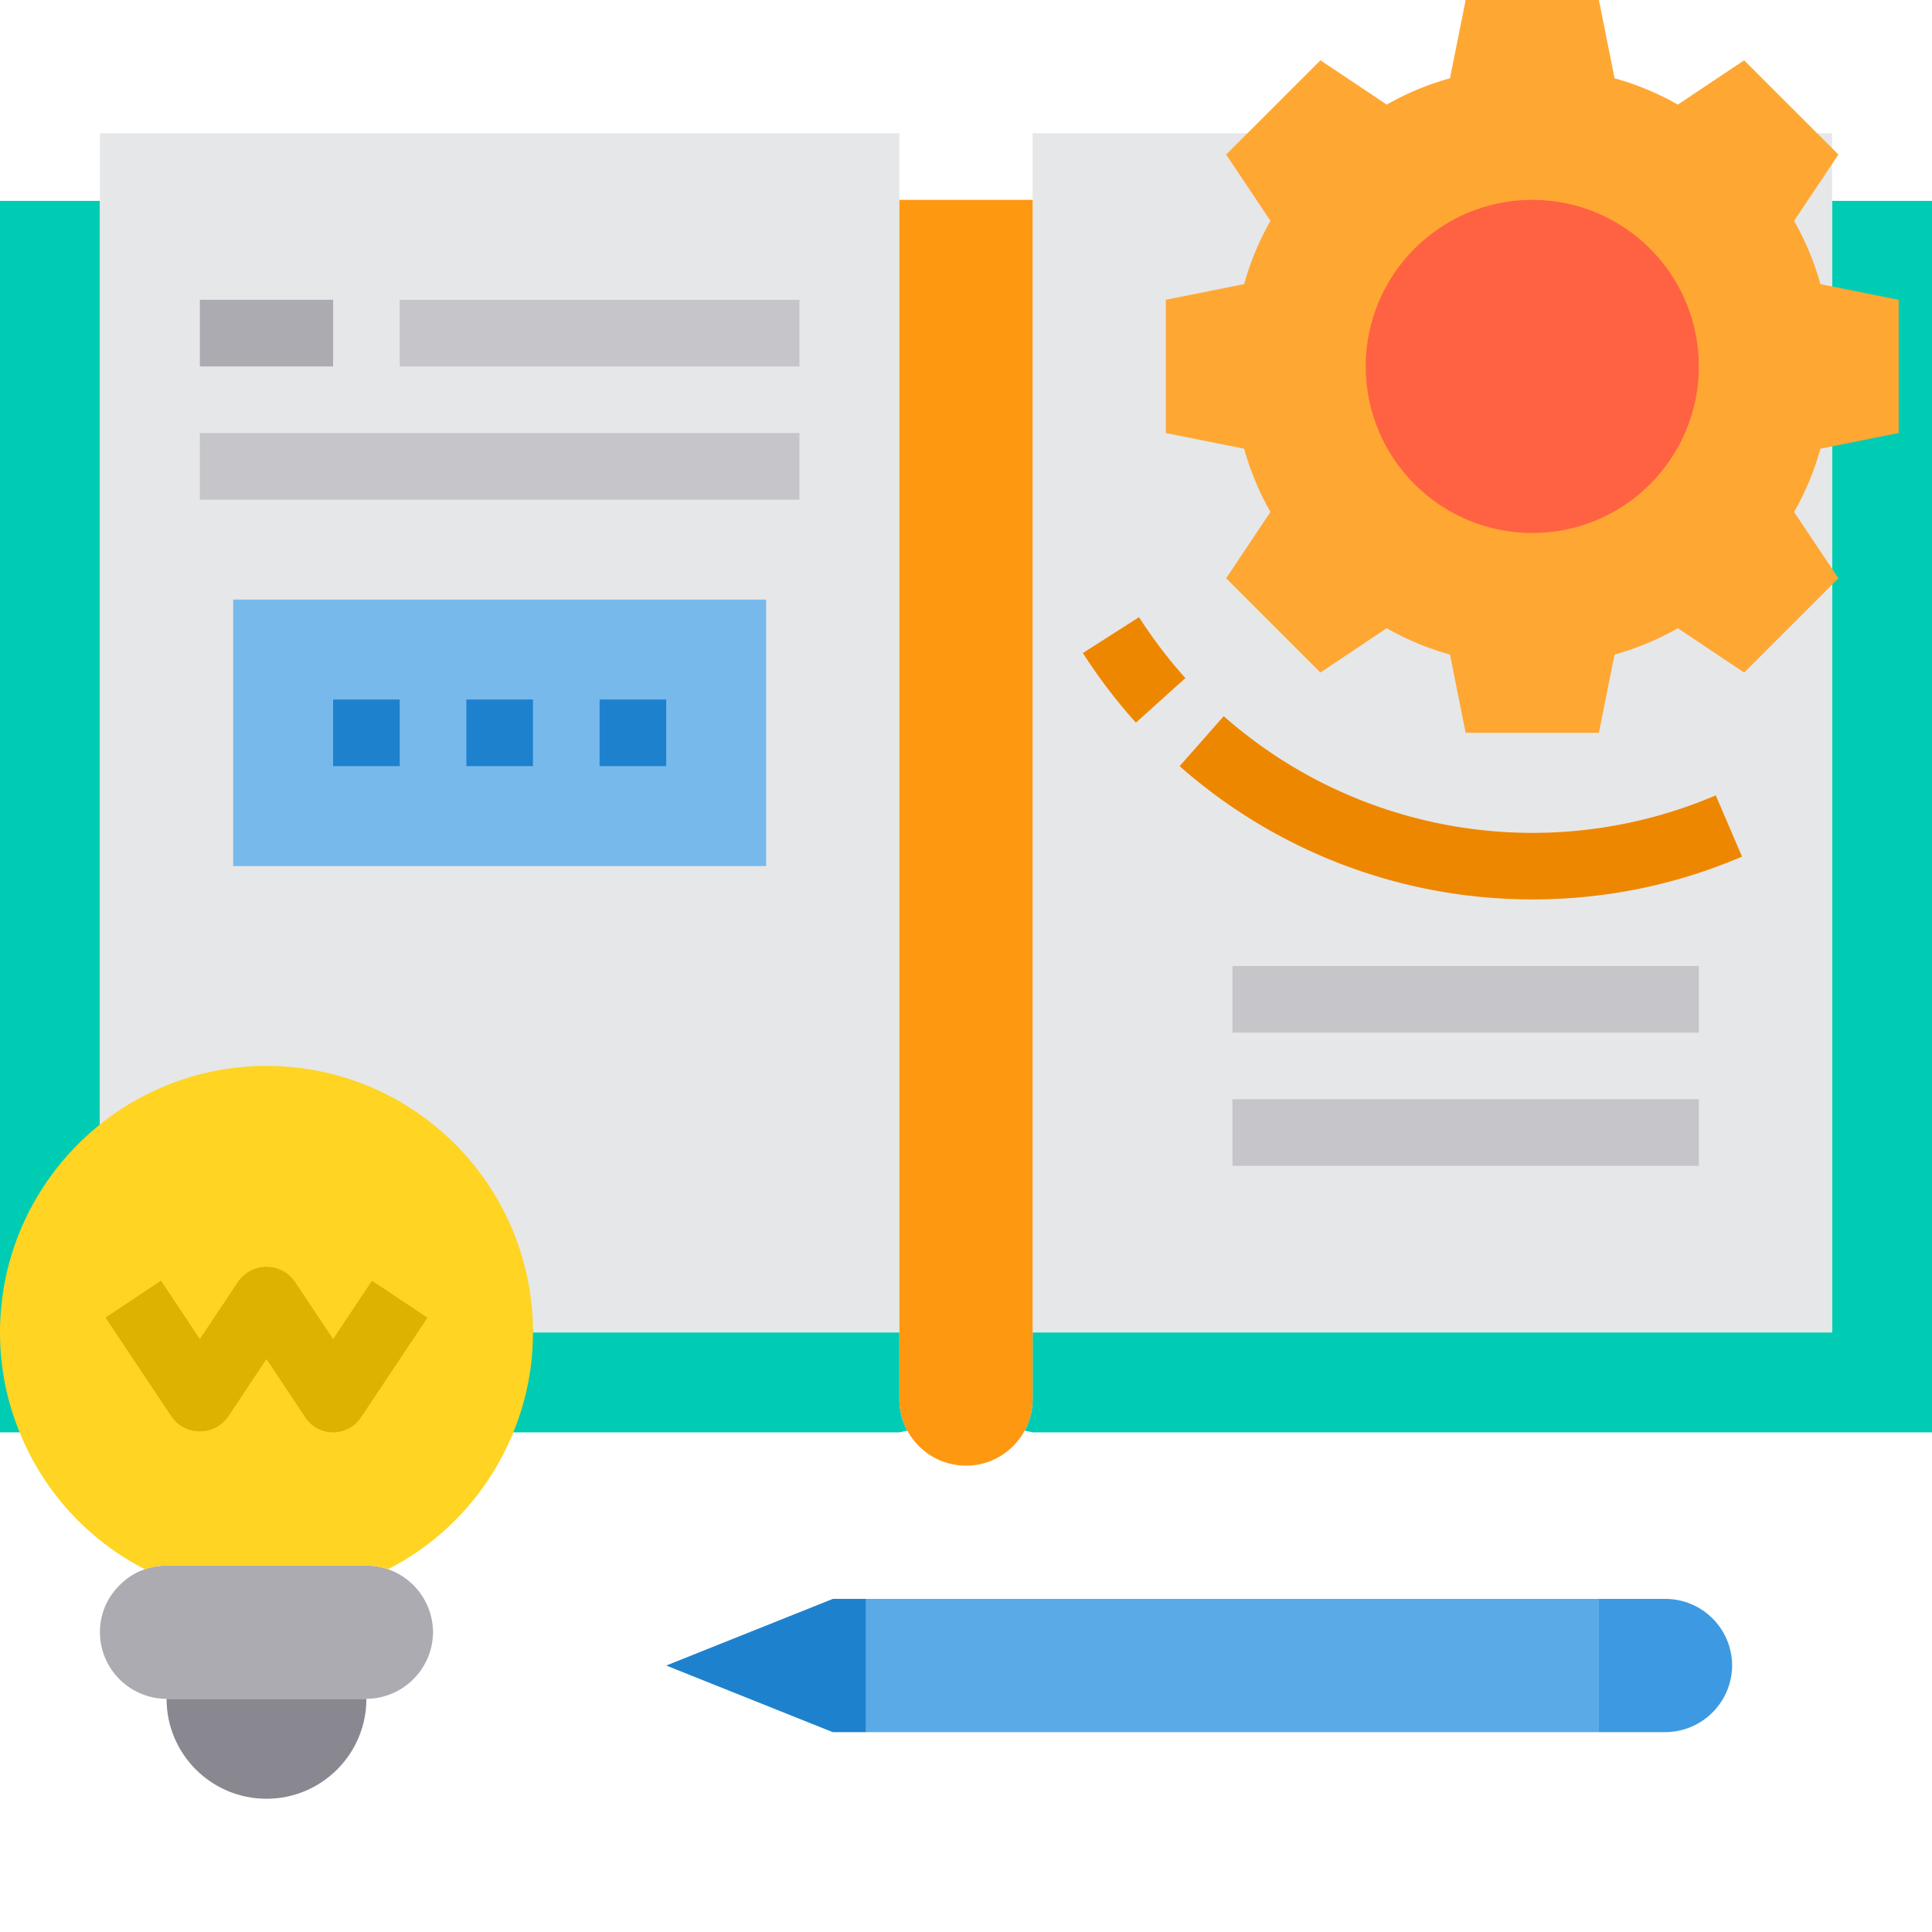 <svg viewBox="0 0 464 464" xmlns="http://www.w3.org/2000/svg"><g><path d="M440 48.238V320H248v16a16.192 16.192 0 0 1-1.922 7.602L248 344h216V48.238zm0 0" fill="#00ccb3"></path><path d="M299.602 32H248v288h192V32zm0 0" fill="#e6e7e8"></path><path d="M456 72v32l-18.8 3.762a66.874 66.874 0 0 1-6.321 15.199l10.64 15.918-22.64 22.64-15.918-10.64a66.874 66.874 0 0 1-15.2 6.32L384 176h-32l-3.762-18.8a66.874 66.874 0 0 1-15.199-6.321l-15.918 10.64-22.64-22.64 10.64-15.918a66.874 66.874 0 0 1-6.32-15.2L280 104V72l18.8-3.762a66.874 66.874 0 0 1 6.321-15.199l-10.64-15.918 22.64-22.64 15.918 10.64a66.874 66.874 0 0 1 15.2-6.32L352 0h32l3.762 18.8a66.874 66.874 0 0 1 15.199 6.321l15.918-10.64 22.64 22.64-10.64 15.918a66.874 66.874 0 0 1 6.32 15.2zm0 0" fill="#ffa733"></path><path d="M216 336v-16H24V48.238H0V344h216l1.922-.398A16.192 16.192 0 0 1 216 336zm0 0" fill="#00ccb3"></path><path d="M24 32h192v288H24zm0 0" fill="#e6e7e8"></path><path d="M208 384h176v32H208zm0 0" fill="#5aaae7"></path><path d="M400 384c8.824.027 15.973 7.176 16 16-.066 8.809-7.191 15.934-16 16h-16v-32zm0 0" fill="#3d9ae2"></path><path d="M208 384v32h-8l-40-16 40-16zm0 0" fill="#1e81ce"></path><path d="M40 408h48c0 13.254-10.746 24-24 24s-24-10.746-24-24zm0 0" fill="#898890"></path><path d="M93.2 376.879A16.107 16.107 0 0 1 104 392c-.066 8.809-7.191 15.934-16 16H40c-8.824-.027-15.973-7.176-16-16a15.637 15.637 0 0 1 4.719-11.281 15.256 15.256 0 0 1 6.082-3.84A15.815 15.815 0 0 1 40 376h48c1.77 0 3.527.297 5.2.879zm0 0" fill="#acabb1"></path><path d="M56 144h128v64H56zm0 0" fill="#78b9eb"></path><path d="M408 88c0 22.09-17.91 40-40 40s-40-17.91-40-40 17.91-40 40-40 40 17.91 40 40zm0 0" fill="#ff6243"></path><path d="M248 320v16c0 8.836-7.164 16-16 16s-16-7.164-16-16V48h32zm0 0" fill="#ff9811"></path><path d="M64 256c-35.328.043-63.957 28.672-64 64a62.98 62.98 0 0 0 4.719 24A63.89 63.89 0 0 0 34.8 376.879 15.815 15.815 0 0 1 40 376h48c1.77 0 3.527.297 5.2.879A63.89 63.89 0 0 0 123.28 344 62.98 62.98 0 0 0 128 320c0-35.348-28.652-64-64-64zm0 0" fill="#ffd422"></path><path d="M48 72h32v16H48zm0 0" fill="#acabb1"></path><path d="M96 72h96v16H96zM48 104h144v16H48zm0 0" fill="#c6c5ca"></path><g fill="#1e81ce"><path d="M112 168h16v16h-16zM144 168h16v16h-16zM80 168h16v16H80zm0 0" fill="#1e81ce"></path></g><path d="M296 232h112v16H296zM296 264h112v16H296zm0 0" fill="#c6c5ca"></path><path d="M272.8 173.55a129.345 129.345 0 0 1-12.73-16.718l13.489-8.61a112.284 112.284 0 0 0 11.136 14.633zM368 216a127.836 127.836 0 0 1-84.695-32l10.59-12c32.433 28.594 78.41 35.996 118.175 19.023l6.305 14.704A127.102 127.102 0 0 1 368 216zm0 0" fill="#ee8700"></path><path d="M80 344a8.003 8.003 0 0 1-6.656-3.559L64 326.398l-9.344 14.043a8.312 8.312 0 0 1-13.312 0l-16-24 13.312-8.882L48 321.602l9.344-14.016c1.57-2.102 4.035-3.336 6.656-3.336s5.086 1.234 6.656 3.336L80 321.602l9.344-14.016 13.312 8.879-16 24A8.006 8.006 0 0 1 80 344zm0 0" fill="#ddb200"></path></g></svg>